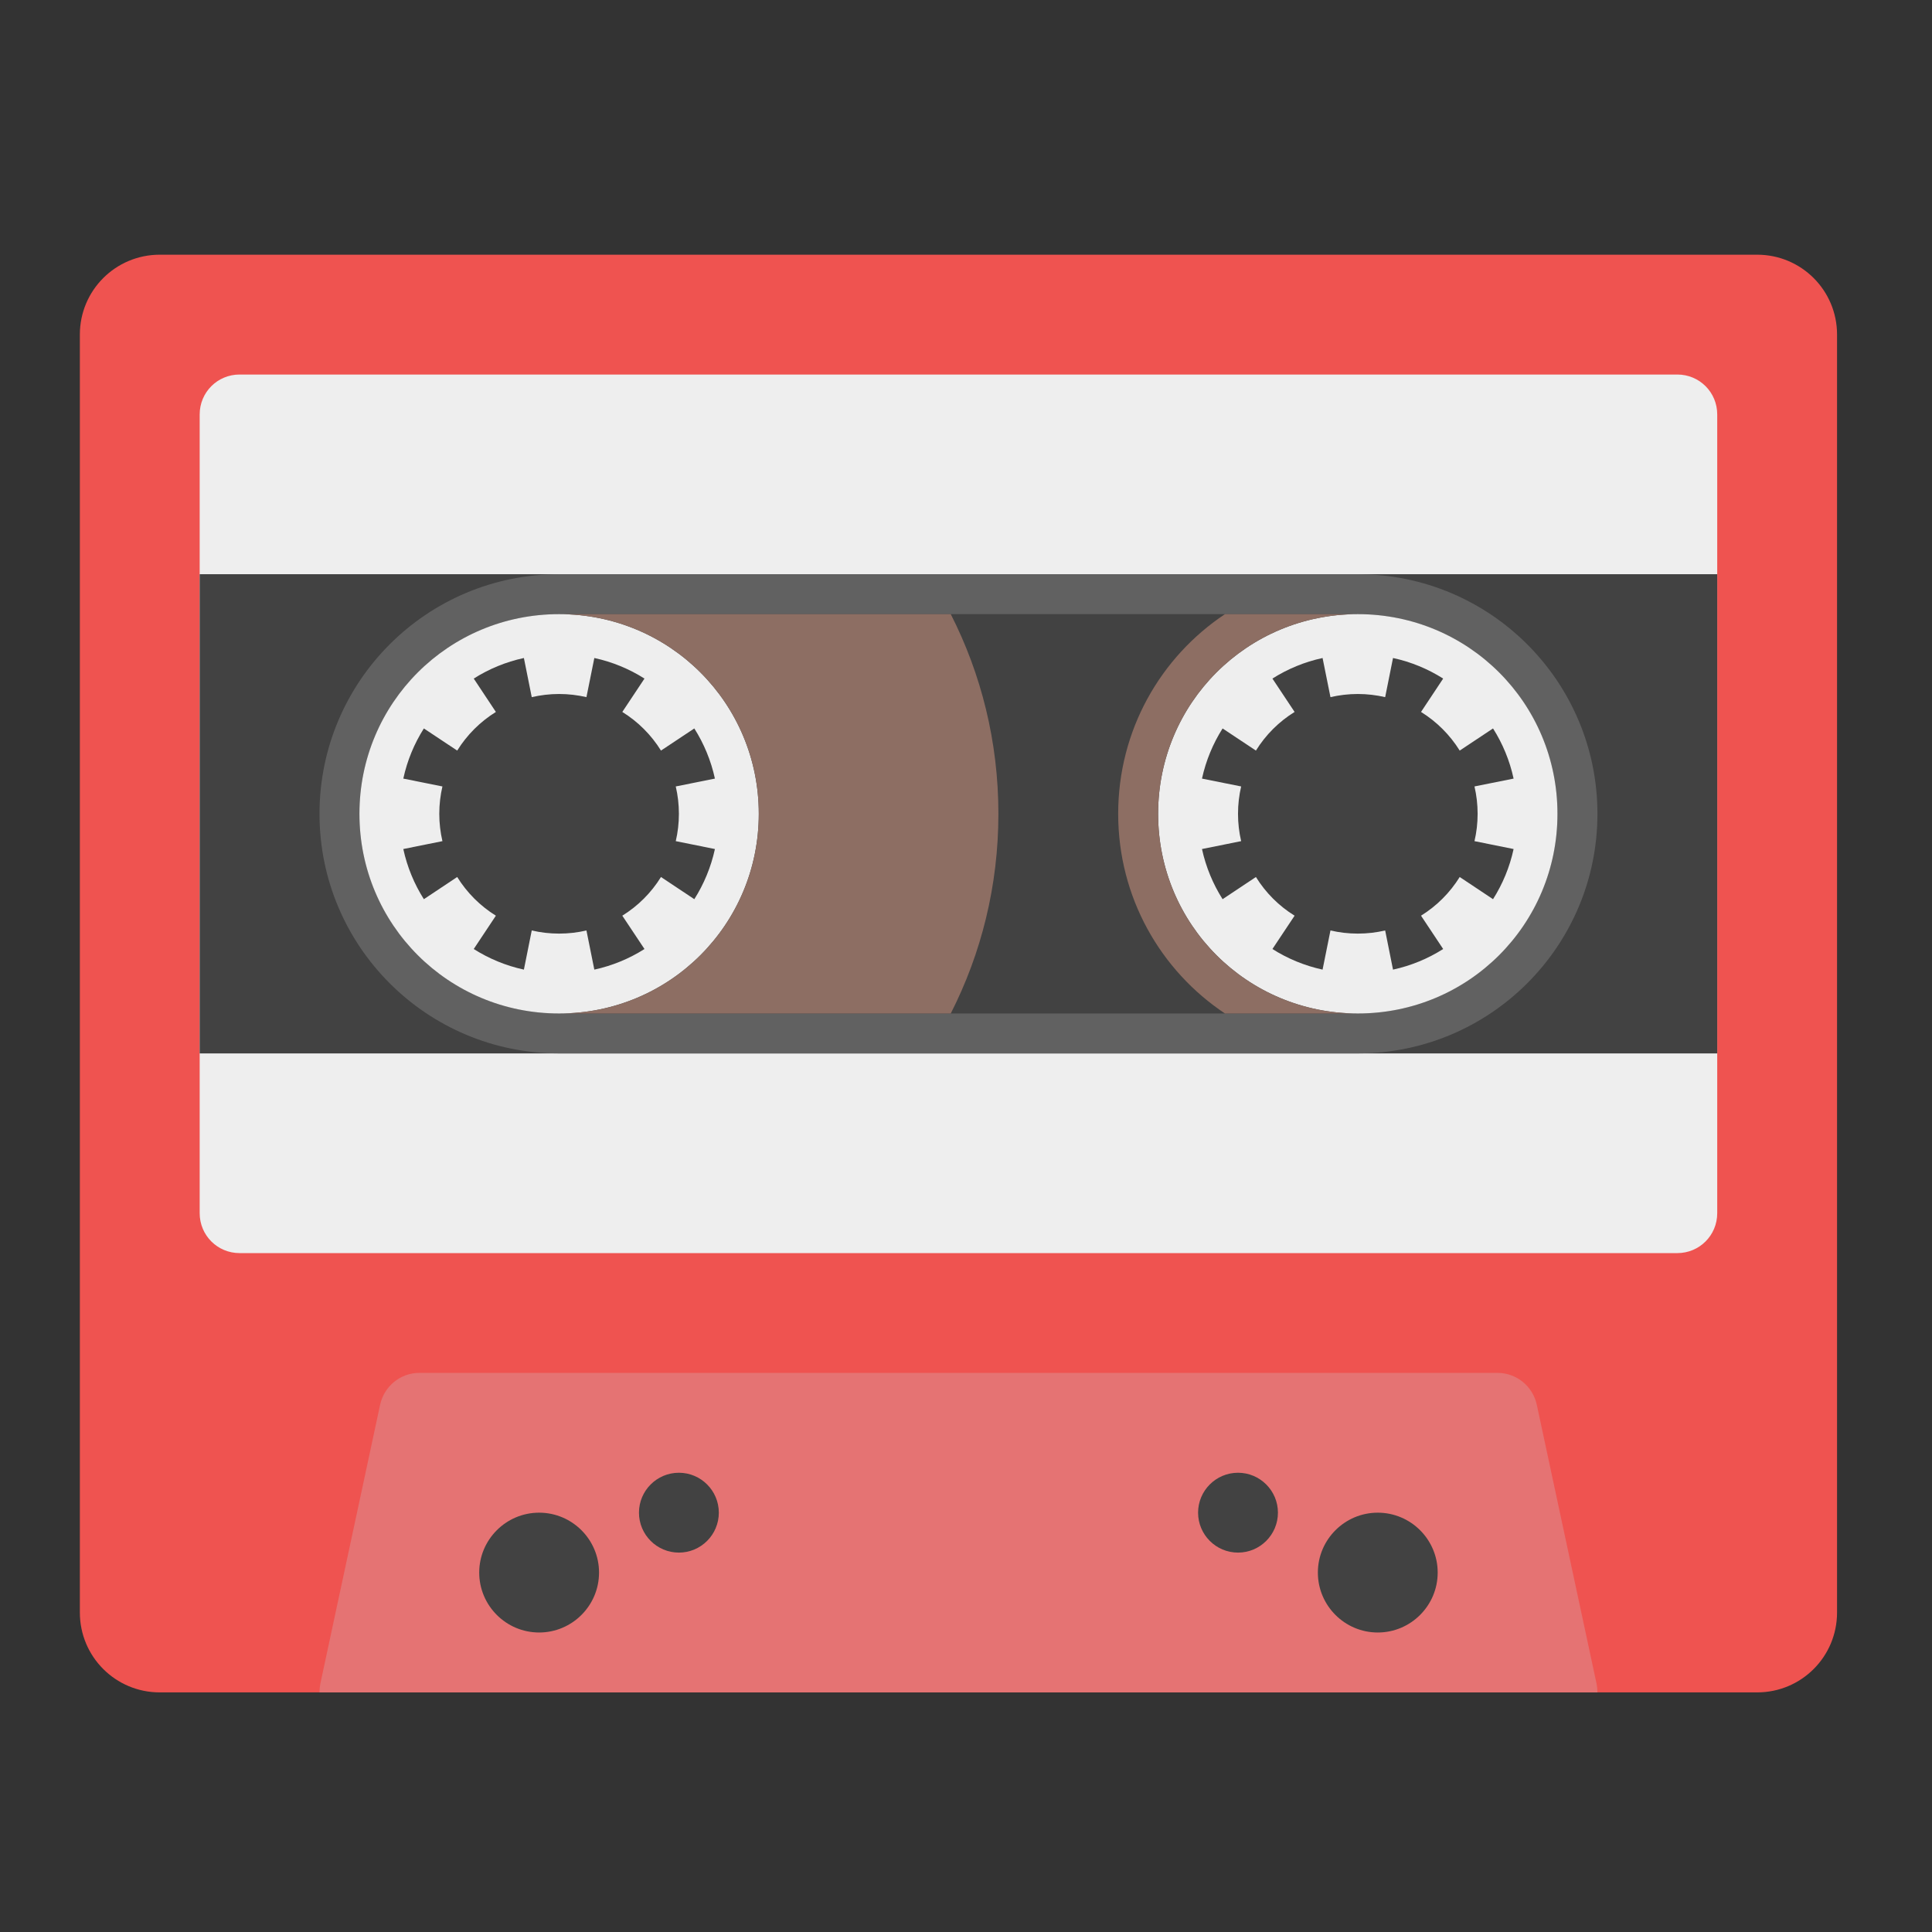 <?xml version="1.0" encoding="UTF-8"?>
<svg xmlns="http://www.w3.org/2000/svg" xmlns:xlink="http://www.w3.org/1999/xlink" width="48px" height="48px" viewBox="0 0 48 48" version="1.1">
<rect x="0" y="0" width="48" height="48" fill="#333333" stroke="none"/>
<g id="surface1">
<path style=" stroke:none;fill-rule:nonzero;fill:rgb(93.725%,32.549%,31.373%);fill-opacity:1;" d="M 3.969 6.328 L 43.656 6.328 C 44.754 6.328 45.641 7.215 45.641 8.312 L 45.641 40.062 C 45.641 41.16 44.754 42.047 43.656 42.047 L 3.969 42.047 C 2.871 42.047 1.984 41.16 1.984 40.062 L 1.984 8.312 C 1.984 7.215 2.871 6.328 3.969 6.328 Z M 3.969 6.328 "/>
<path style=" stroke:none;fill-rule:nonzero;fill:rgb(89.804%,45.098%,45.098%);fill-opacity:1;" d="M 10.418 34.109 C 9.949 34.109 9.547 34.438 9.445 34.895 L 7.957 41.84 C 7.945 41.91 7.938 41.977 7.938 42.047 L 39.688 42.047 C 39.688 41.977 39.68 41.91 39.668 41.84 L 38.18 34.895 C 38.078 34.438 37.676 34.109 37.207 34.109 Z M 10.418 34.109 "/>
<path style=" stroke:none;fill-rule:nonzero;fill:rgb(93.333%,93.333%,93.333%);fill-opacity:1;" d="M 5.953 9.305 C 5.402 9.305 4.961 9.746 4.961 10.297 L 4.961 30.141 C 4.961 30.691 5.402 31.133 5.953 31.133 L 41.672 31.133 C 42.223 31.133 42.664 30.691 42.664 30.141 L 42.664 10.297 C 42.664 9.746 42.223 9.305 41.672 9.305 Z M 5.953 9.305 "/>
<path style=" stroke:none;fill-rule:nonzero;fill:rgb(25.882%,25.882%,25.882%);fill-opacity:1;" d="M 4.961 14.266 L 42.664 14.266 L 42.664 26.172 L 4.961 26.172 Z M 4.961 14.266 "/>
<path style=" stroke:none;fill-rule:nonzero;fill:rgb(38.039%,38.039%,38.039%);fill-opacity:1;" d="M 13.891 14.266 L 33.734 14.266 C 37.023 14.266 39.688 16.93 39.688 20.219 C 39.688 23.508 37.023 26.172 33.734 26.172 L 13.891 26.172 C 10.602 26.172 7.938 23.508 7.938 20.219 C 7.938 16.93 10.602 14.266 13.891 14.266 Z M 13.891 14.266 "/>
<path style=" stroke:none;fill-rule:nonzero;fill:rgb(25.882%,25.882%,25.882%);fill-opacity:1;" d="M 13.891 15.258 L 33.734 15.258 C 36.473 15.258 38.695 17.48 38.695 20.219 C 38.695 22.957 36.473 25.18 33.734 25.18 L 13.891 25.18 C 11.152 25.18 8.93 22.957 8.93 20.219 C 8.93 17.48 11.152 15.258 13.891 15.258 Z M 13.891 15.258 "/>
<path style=" stroke:none;fill-rule:nonzero;fill:rgb(93.333%,93.333%,93.333%);fill-opacity:1;" d="M 13.891 15.258 C 11.141 15.258 8.93 17.469 8.93 20.219 C 8.93 22.969 11.141 25.18 13.891 25.18 C 16.641 25.18 18.852 22.969 18.852 20.219 C 18.852 17.469 16.641 15.258 13.891 15.258 Z M 13.016 16.348 L 13.211 17.32 C 13.43 17.27 13.656 17.242 13.891 17.242 C 14.125 17.242 14.352 17.27 14.57 17.32 L 14.766 16.348 C 15.215 16.445 15.637 16.621 16.012 16.859 L 15.461 17.688 C 15.852 17.93 16.18 18.258 16.422 18.648 L 17.25 18.098 C 17.488 18.473 17.664 18.895 17.762 19.344 L 16.789 19.539 C 16.84 19.758 16.867 19.984 16.867 20.219 C 16.867 20.453 16.84 20.68 16.789 20.898 L 17.762 21.094 C 17.664 21.543 17.488 21.965 17.25 22.34 L 16.422 21.789 C 16.18 22.18 15.852 22.508 15.461 22.75 L 16.012 23.578 C 15.637 23.816 15.215 23.992 14.766 24.09 L 14.57 23.117 C 14.352 23.168 14.125 23.195 13.891 23.195 C 13.656 23.195 13.43 23.168 13.211 23.117 L 13.016 24.09 C 12.566 23.992 12.145 23.816 11.77 23.578 L 12.32 22.75 C 11.93 22.508 11.602 22.18 11.359 21.789 L 10.531 22.34 C 10.293 21.965 10.117 21.543 10.02 21.094 L 10.992 20.898 C 10.941 20.68 10.914 20.453 10.914 20.219 C 10.914 19.984 10.941 19.758 10.992 19.539 L 10.02 19.344 C 10.117 18.895 10.293 18.473 10.531 18.098 L 11.359 18.648 C 11.602 18.258 11.93 17.93 12.32 17.688 L 11.77 16.859 C 12.145 16.621 12.566 16.445 13.016 16.348 Z M 13.016 16.348 "/>
<path style=" stroke:none;fill-rule:nonzero;fill:rgb(93.333%,93.333%,93.333%);fill-opacity:1;" d="M 33.734 15.258 C 30.984 15.258 28.773 17.469 28.773 20.219 C 28.773 22.969 30.984 25.18 33.734 25.18 C 36.484 25.18 38.695 22.969 38.695 20.219 C 38.695 17.469 36.484 15.258 33.734 15.258 Z M 32.859 16.348 L 33.055 17.32 C 33.273 17.27 33.5 17.242 33.734 17.242 C 33.969 17.242 34.195 17.27 34.414 17.32 L 34.609 16.348 C 35.059 16.445 35.48 16.621 35.855 16.859 L 35.305 17.688 C 35.695 17.93 36.023 18.258 36.266 18.648 L 37.094 18.098 C 37.332 18.473 37.508 18.895 37.605 19.344 L 36.633 19.539 C 36.684 19.758 36.711 19.984 36.711 20.219 C 36.711 20.453 36.684 20.68 36.633 20.898 L 37.605 21.094 C 37.508 21.543 37.332 21.965 37.094 22.34 L 36.266 21.789 C 36.023 22.18 35.695 22.508 35.305 22.75 L 35.855 23.578 C 35.48 23.816 35.059 23.992 34.609 24.09 L 34.414 23.117 C 34.195 23.168 33.969 23.195 33.734 23.195 C 33.5 23.195 33.273 23.168 33.055 23.117 L 32.859 24.09 C 32.41 23.992 31.988 23.816 31.613 23.578 L 32.164 22.75 C 31.773 22.508 31.445 22.18 31.203 21.789 L 30.375 22.34 C 30.137 21.965 29.961 21.543 29.863 21.094 L 30.836 20.898 C 30.785 20.68 30.758 20.453 30.758 20.219 C 30.758 19.984 30.785 19.758 30.836 19.539 L 29.863 19.344 C 29.961 18.895 30.137 18.473 30.375 18.098 L 31.203 18.648 C 31.445 18.258 31.773 17.93 32.164 17.688 L 31.613 16.859 C 31.988 16.621 32.41 16.445 32.859 16.348 Z M 32.859 16.348 "/>
<path style=" stroke:none;fill-rule:nonzero;fill:rgb(55.294%,43.137%,38.824%);fill-opacity:1;" d="M 13.891 15.258 C 16.641 15.258 18.852 17.469 18.852 20.219 C 18.852 22.969 16.641 25.18 13.891 25.18 L 23.621 25.18 C 24.379 23.691 24.805 22.008 24.805 20.219 C 24.805 18.43 24.379 16.746 23.621 15.258 Z M 10.824 24.125 C 10.887 24.172 10.949 24.223 11.016 24.266 C 10.949 24.223 10.887 24.172 10.824 24.125 Z M 11.113 24.336 C 11.344 24.492 11.59 24.629 11.844 24.742 C 11.59 24.629 11.344 24.492 11.113 24.336 Z M 11.957 24.793 C 12.066 24.84 12.18 24.883 12.297 24.918 C 12.18 24.883 12.066 24.84 11.957 24.793 Z M 12.297 24.918 C 12.41 24.957 12.527 24.992 12.648 25.023 C 12.527 24.992 12.41 24.957 12.297 24.918 Z M 12.887 25.078 C 13.09 25.121 13.297 25.148 13.508 25.164 C 13.297 25.148 13.09 25.121 12.887 25.078 Z M 13.508 25.164 C 13.594 25.172 13.676 25.176 13.762 25.18 C 13.676 25.176 13.594 25.172 13.508 25.164 Z M 13.508 25.164 "/>
<path style=" stroke:none;fill-rule:nonzero;fill:rgb(55.294%,43.137%,38.824%);fill-opacity:1;" d="M 30.434 15.258 C 28.832 16.324 27.781 18.145 27.781 20.219 C 27.781 22.293 28.832 24.113 30.434 25.18 L 33.734 25.18 C 30.984 25.18 28.773 22.969 28.773 20.219 C 28.773 17.469 30.984 15.258 33.734 15.258 Z M 36.801 24.125 C 36.738 24.172 36.676 24.223 36.609 24.266 C 36.676 24.223 36.738 24.172 36.801 24.125 Z M 36.512 24.336 C 36.281 24.492 36.035 24.629 35.781 24.742 C 36.035 24.629 36.281 24.492 36.512 24.336 Z M 35.668 24.793 C 35.559 24.84 35.445 24.883 35.328 24.918 C 35.445 24.883 35.559 24.84 35.668 24.793 Z M 35.328 24.918 C 35.215 24.957 35.098 24.992 34.977 25.023 C 35.098 24.992 35.215 24.957 35.328 24.918 Z M 34.738 25.078 C 34.535 25.121 34.328 25.148 34.117 25.164 C 34.328 25.148 34.535 25.121 34.738 25.078 Z M 34.117 25.164 C 34.031 25.172 33.949 25.176 33.863 25.18 C 33.949 25.176 34.031 25.172 34.117 25.164 Z M 34.117 25.164 "/>
<path style=" stroke:none;fill-rule:nonzero;fill:rgb(25.882%,25.882%,25.882%);fill-opacity:1;" d="M 13.395 37.582 C 14.215 37.582 14.883 38.25 14.883 39.07 C 14.883 39.891 14.215 40.559 13.395 40.559 C 12.574 40.559 11.906 39.891 11.906 39.07 C 11.906 38.25 12.574 37.582 13.395 37.582 Z M 13.395 37.582 "/>
<path style=" stroke:none;fill-rule:nonzero;fill:rgb(25.882%,25.882%,25.882%);fill-opacity:1;" d="M 34.23 37.582 C 35.051 37.582 35.719 38.25 35.719 39.07 C 35.719 39.891 35.051 40.559 34.23 40.559 C 33.41 40.559 32.742 39.891 32.742 39.07 C 32.742 38.25 33.41 37.582 34.23 37.582 Z M 34.23 37.582 "/>
<path style=" stroke:none;fill-rule:nonzero;fill:rgb(25.882%,25.882%,25.882%);fill-opacity:1;" d="M 30.758 36.59 C 31.305 36.59 31.75 37.035 31.75 37.582 C 31.75 38.129 31.305 38.574 30.758 38.574 C 30.211 38.574 29.766 38.129 29.766 37.582 C 29.766 37.035 30.211 36.59 30.758 36.59 Z M 30.758 36.59 "/>
<path style=" stroke:none;fill-rule:nonzero;fill:rgb(25.882%,25.882%,25.882%);fill-opacity:1;" d="M 16.867 36.59 C 17.414 36.59 17.859 37.035 17.859 37.582 C 17.859 38.129 17.414 38.574 16.867 38.574 C 16.32 38.574 15.875 38.129 15.875 37.582 C 15.875 37.035 16.32 36.59 16.867 36.59 Z M 16.867 36.59 "/>
</g>
</svg>
